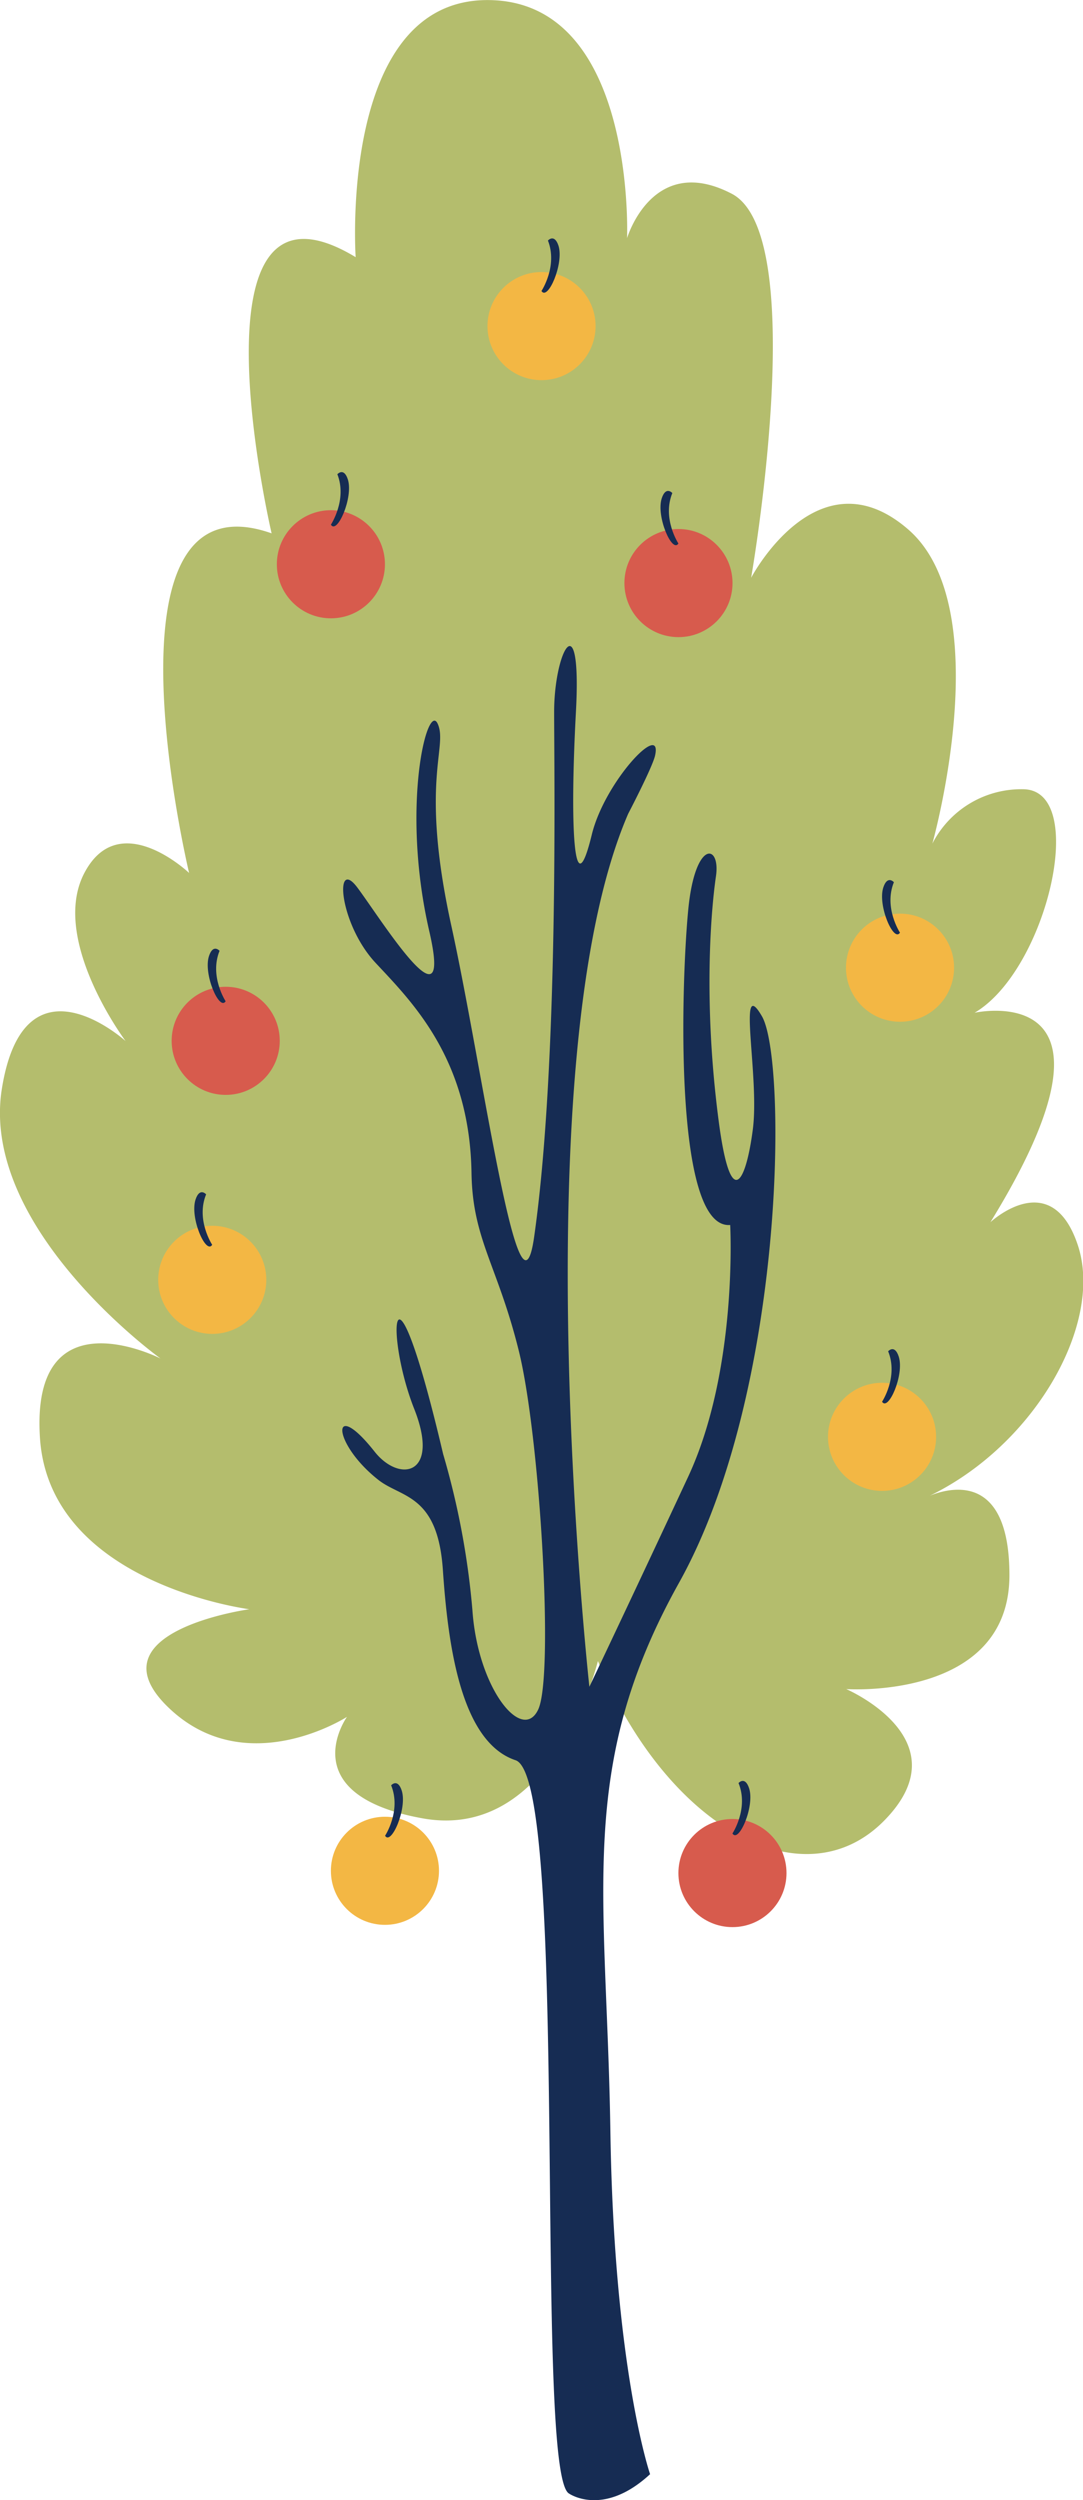 <svg id="ต้นไม้2" xmlns="http://www.w3.org/2000/svg" viewBox="0 0 167.51 386.62"><defs><style>.cls-1{fill:#b4bd6d;}.cls-2{fill:#162c53;}.cls-3{fill:#d75b4d;}.cls-4{fill:#f3b744;}</style></defs><title>8</title><path class="cls-1" d="M1392.92,724.54s-6.78,28-27.11,24.33-11.7-15.7-11.7-15.7-15.71,10.16-27.72-1.54,12.62-15.1,12.62-15.1-30.92-3.92-32.39-26.5,18.65-12.27,18.65-12.27-28-20.13-24.54-41.73,19.14-7.36,19.14-7.36-11.78-15.71-6.38-26,16.2,0,16.2,0-14.89-62.28,12.76-52.52c0,0-13.75-58.91,13-42.71,0,0-2.69-39.76,20.38-39.76s21.6,36.82,21.6,36.82,3.92-13.26,16.19-6.87,3,59.39,3,59.39,10.28-19.62,24.29-7.48,3.74,48.59,3.74,48.59a15.44,15.44,0,0,1,14-8.41c10.28,0,3.74,28-7.47,34.57,0,0,25.93-5.76,2.45,32.39,0,0,9.4-8.8,13.51,3.52s-7,31.7-24.07,39.33c0,0,13.5-7.63,13.5,11.74s-25.24,17.61-25.24,17.61,18.2,7.81,5.87,20.34S1403.85,750.73,1392.92,724.54Z" transform="translate(-1300.44 -467.67)"/><path class="cls-2" d="M1373.37,649.09c-.27-17.71-9.23-26.5-14.85-32.53s-6.43-16.46-2.81-11.64,14.89,23.05,11.13,6.77c-4.44-19.26-.29-35.68,1.31-32.07s-2.81,8.83,2.09,31.17S1380.75,675,1383.05,659c3.83-26.8,3.1-71.75,3.1-81.24s4.29-17.13,3.37,0-.43,30.85,2.45,19c2-8.23,11-17.7,9.79-12.24-.41,1.82-4.16,9-4.16,9-16.63,38.46-6,135-6,135s6.9-14.5,15.27-32.46c7.74-16.61,6.51-38.95,6.51-38.95-8.9.71-7.54-38.26-6.47-48.94s5-10,4.27-5-2,19,.36,37.39c1.88,14.84,4.27,10,5.34,1.78s-2.49-24.21,1.41-17.51,3.69,58-12.83,87.62c-15.94,28.56-11.17,48-10.61,84.84s6.14,53,6.14,53c-7.25,6.7-12.53,3-12.53,3-5.54-3,.15-110.6-8.28-113.41s-10.44-17.67-11.24-29.44-6.45-11.1-10-13.93c-7.29-5.75-7.33-12.92-.56-4.35,3.83,4.85,10.21,3.7,6.12-6.63-4.59-11.61-3.55-27.17,4.48,7a122.32,122.32,0,0,1,4.53,24.14c.82,12.09,7.69,20.6,10.17,15.38s.27-42.31-3-55.5S1373.53,659.35,1373.37,649.09Z" transform="translate(-1300.44 -467.67)"/><circle class="cls-3" cx="51.18" cy="87.26" r="8.36"/><path class="cls-2" d="M1351.62,548.81s2.55-3.86,1-7.8c0,0,1-1.14,1.63.82C1355.11,544.61,1352.58,550.39,1351.62,548.81Z" transform="translate(-1300.44 -467.67)"/><circle class="cls-3" cx="113.29" cy="289.66" r="8.36"/><path class="cls-2" d="M1413.73,751.21s2.55-3.86.94-7.8c0,0,1-1.14,1.64.82C1417.21,747,1414.69,752.79,1413.73,751.21Z" transform="translate(-1300.44 -467.67)"/><circle class="cls-3" cx="104.94" cy="90.17" r="8.36"/><path class="cls-2" d="M1405.37,551.72s-2.54-3.86-.94-7.8c0,0-1-1.14-1.64.82C1401.89,547.51,1404.41,553.29,1405.37,551.72Z" transform="translate(-1300.44 -467.67)"/><circle class="cls-3" cx="34.91" cy="160.96" r="8.36"/><path class="cls-2" d="M1335.34,622.51s-2.54-3.86-.94-7.8c0,0-1-1.14-1.64.82C1331.86,618.3,1334.38,624.08,1335.34,622.51Z" transform="translate(-1300.44 -467.67)"/><circle class="cls-4" cx="136.43" cy="222.2" r="8.36"/><path class="cls-2" d="M1436.87,684.44s2.55-3.85.94-7.8c0,0,1-1.14,1.64.82C1440.35,680.24,1437.83,686,1436.87,684.44Z" transform="translate(-1300.44 -467.67)"/><circle class="cls-4" cx="32.83" cy="197.92" r="8.36"/><path class="cls-2" d="M1333.26,660.17s-2.55-3.86-.94-7.8c0,0-1-1.14-1.64.82C1329.78,656,1332.3,661.75,1333.26,660.17Z" transform="translate(-1300.44 -467.67)"/><circle class="cls-4" cx="139.21" cy="149.65" r="8.36"/><path class="cls-2" d="M1439.64,611.9s-2.54-3.86-.94-7.8c0,0-1-1.14-1.64.82C1436.16,607.7,1438.68,613.47,1439.64,611.9Z" transform="translate(-1300.44 -467.67)"/><circle class="cls-4" cx="59.54" cy="289.31" r="8.36"/><path class="cls-2" d="M1360,751.56s2.54-3.86.94-7.8c0,0,1-1.14,1.64.82C1363.46,747.36,1360.94,753.13,1360,751.56Z" transform="translate(-1300.44 -467.67)"/><circle class="cls-4" cx="83.76" cy="50.43" r="8.36"/><path class="cls-2" d="M1384.19,512.67s2.55-3.85,1-7.8c0,0,1-1.14,1.64.82C1387.68,508.47,1385.16,514.25,1384.19,512.67Z" transform="translate(-1300.44 -467.67)"/></svg>